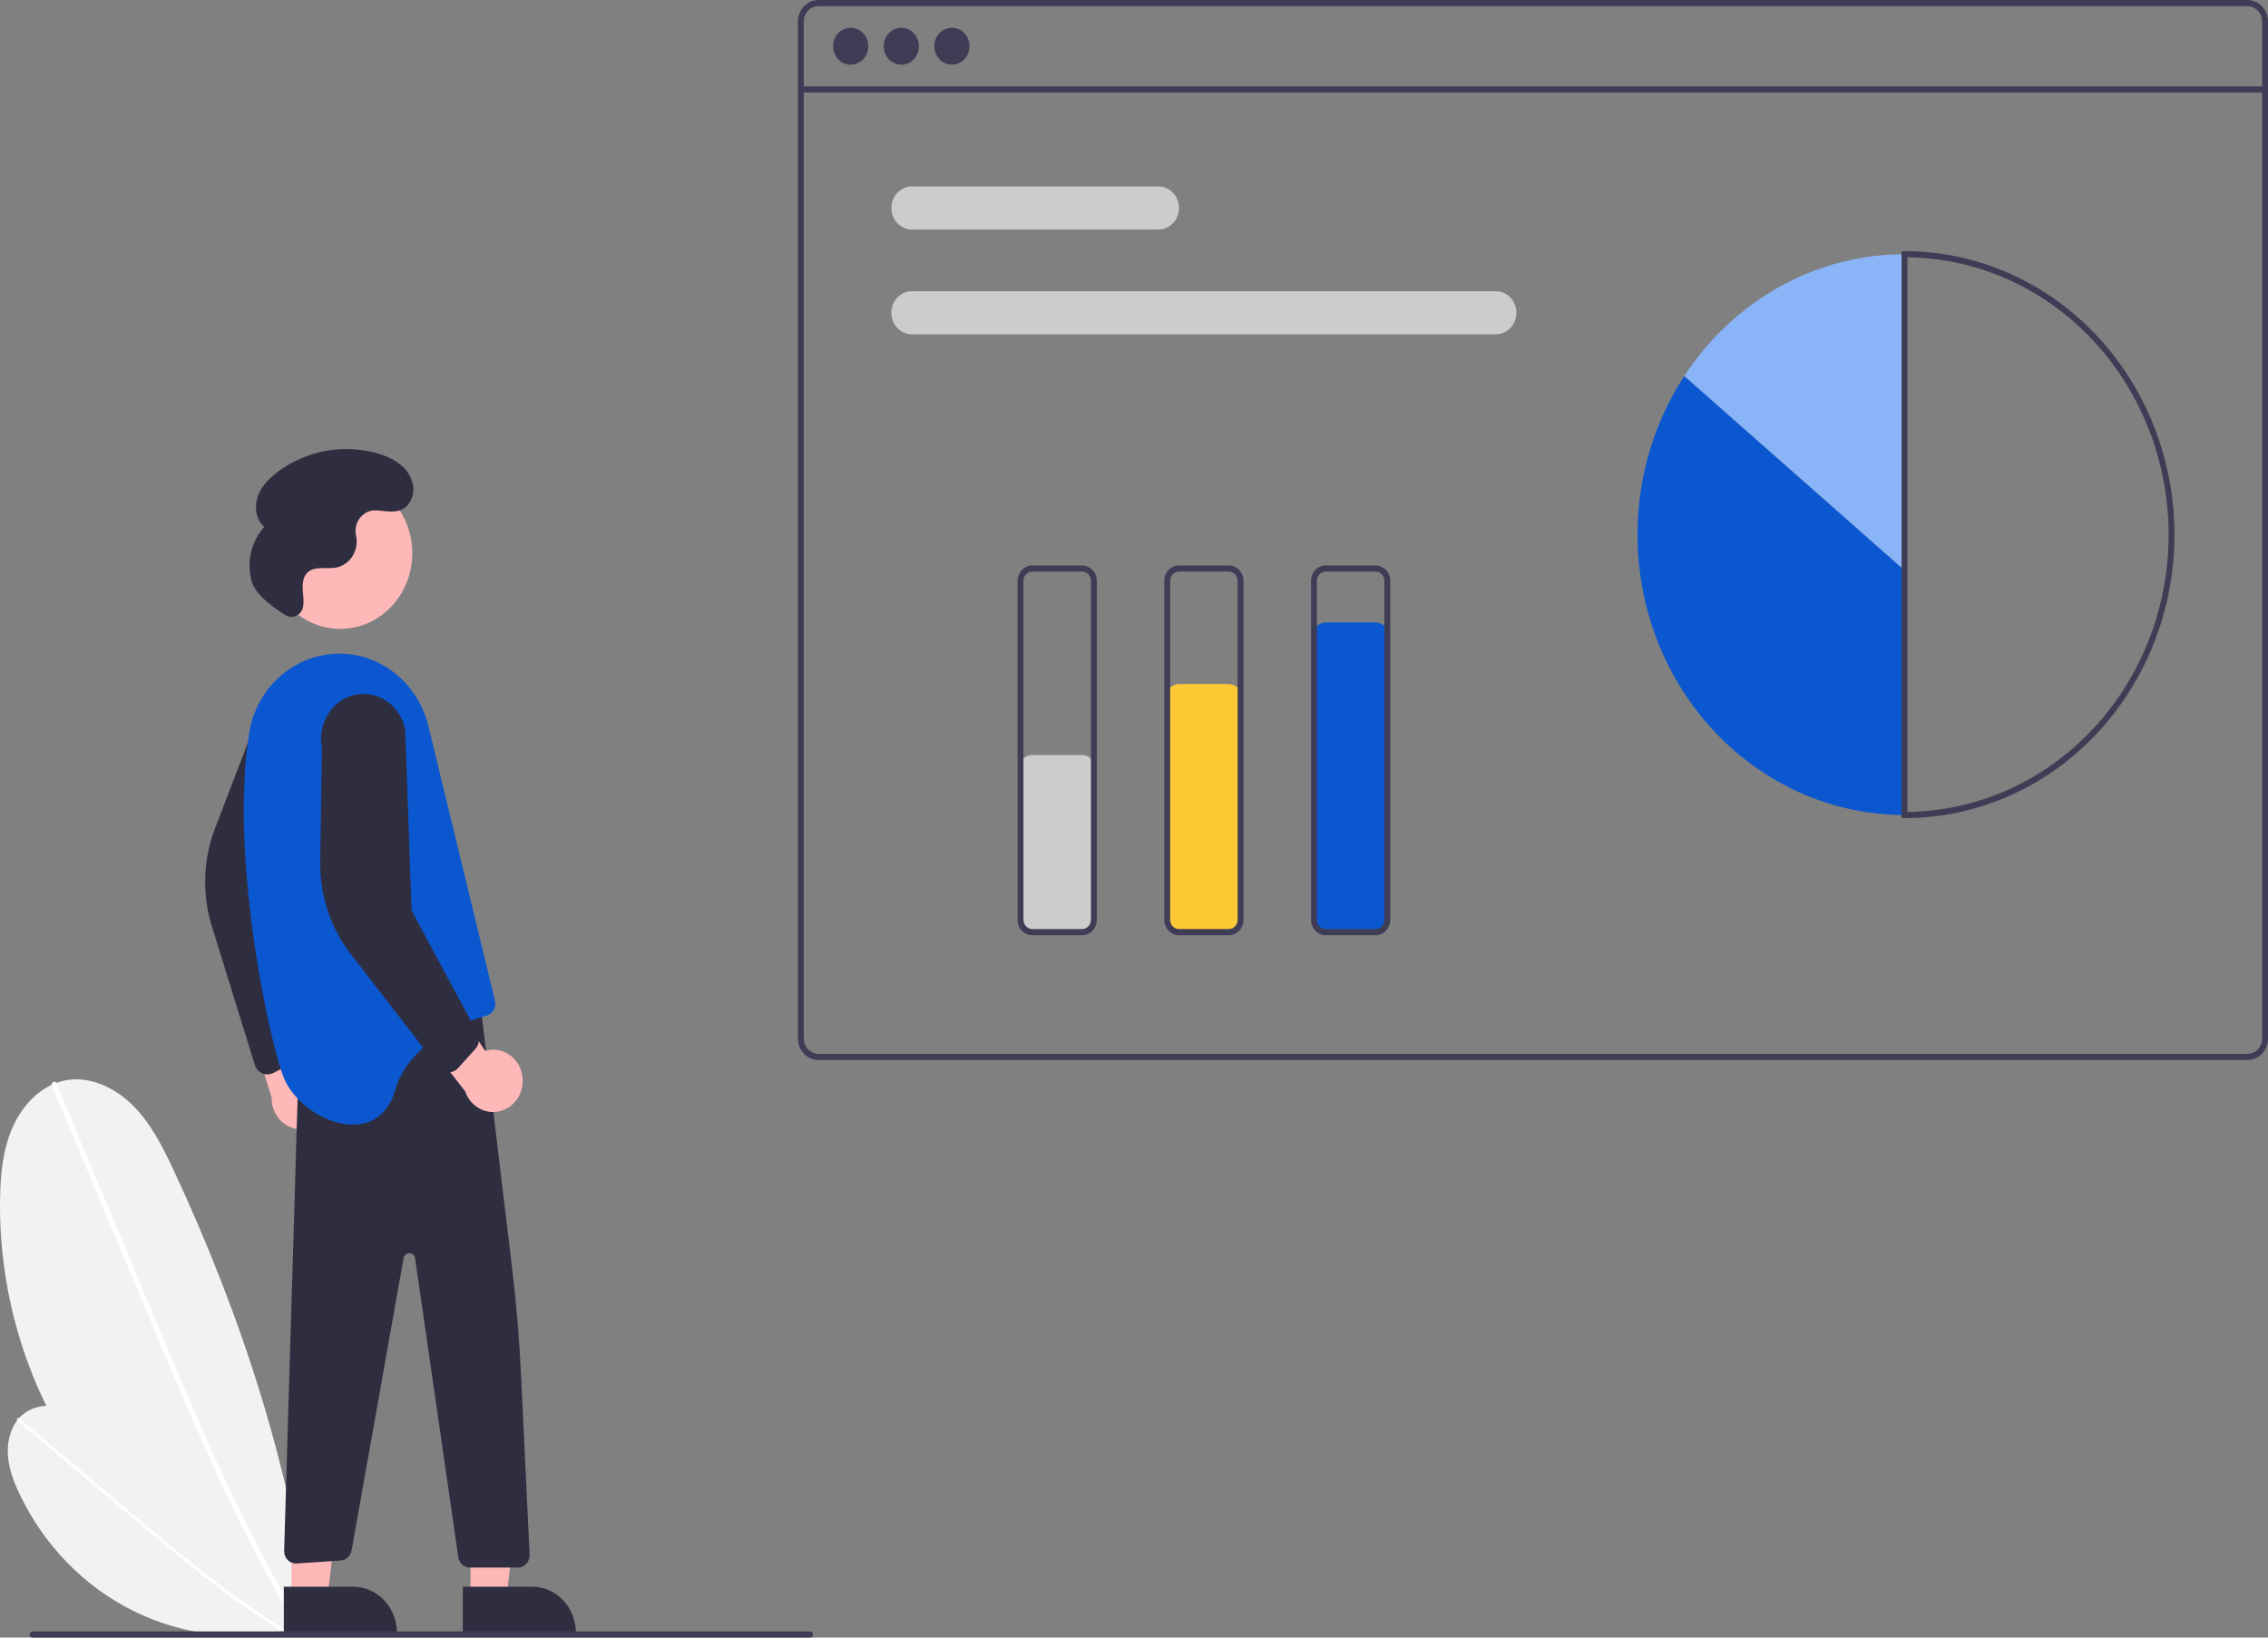 <svg width="306" height="221" viewBox="0 0 306 221" fill="none" xmlns="http://www.w3.org/2000/svg">
<rect x="0" y="0" width="306" height="221" fill="#808080" stroke="none"/>
<g clip-path="url(#clip0_30_1508)">
<path d="M41.994 219.736C29.825 216.409 19.073 208.887 11.459 198.376C3.846 187.866 -0.187 174.974 0.007 161.769C0.055 158.478 0.384 155.119 1.701 152.133C3.018 149.147 5.464 146.565 8.523 145.857C11.862 145.085 15.386 146.664 17.874 149.126C20.362 151.589 21.994 154.839 23.495 158.065C32.537 177.5 39.406 198.353 41.978 219.814L41.994 219.736Z" fill="#F2F2F2"/>
<path d="M7.008 146.506L13.345 161.629L19.682 176.752C21.689 181.542 23.692 186.334 25.766 191.092C27.822 195.808 29.949 200.491 32.218 205.099C34.483 209.7 36.891 214.227 39.504 218.621C39.83 219.168 40.158 219.713 40.49 220.256C40.72 220.632 41.294 220.283 41.063 219.904C38.399 215.543 35.945 211.044 33.643 206.462C31.338 201.875 29.184 197.207 27.11 192.5C25.025 187.769 23.02 183 21.02 178.228C18.915 173.205 16.81 168.183 14.706 163.16L8.369 148.036L7.58 146.154C7.409 145.745 6.838 146.099 7.008 146.506Z" fill="white"/>
<path d="M39.349 219.84C32.176 221.563 24.66 220.707 18.006 217.409C11.352 214.111 5.945 208.561 2.651 201.65C1.831 199.928 1.138 198.091 1.054 196.167C0.971 194.244 1.577 192.209 2.983 190.974C4.519 189.627 6.754 189.447 8.678 190.02C10.603 190.593 12.286 191.818 13.894 193.067C23.583 200.593 32.51 209.472 39.361 219.885L39.349 219.84Z" fill="#F2F2F2"/>
<path d="M2.366 191.741L9.543 197.796L16.72 203.851C18.993 205.769 21.265 207.688 23.565 209.57C25.844 211.436 28.152 213.264 30.514 215.013C32.873 216.76 35.286 218.427 37.773 219.967C38.082 220.159 38.393 220.349 38.705 220.537C38.921 220.667 39.129 220.323 38.912 220.192C36.408 218.683 33.977 217.043 31.605 215.317C29.229 213.589 26.911 211.776 24.625 209.921C22.326 208.056 20.059 206.148 17.794 204.238C15.411 202.227 13.027 200.216 10.643 198.205L3.466 192.15L2.573 191.397C2.379 191.233 2.173 191.578 2.366 191.741Z" fill="white"/>
<path d="M303.23 0H110.424C109.689 0.001 108.985 0.308 108.465 0.854C107.945 1.399 107.653 2.139 107.652 2.911V140.142C107.653 140.913 107.945 141.653 108.465 142.199C108.985 142.745 109.689 143.052 110.424 143.053H303.23C303.965 143.052 304.669 142.745 305.189 142.199C305.709 141.653 306.001 140.913 306.002 140.142V2.911C306.001 2.139 305.709 1.399 305.189 0.854C304.669 0.308 303.965 0.001 303.23 0ZM305.21 140.142C305.21 140.693 305.001 141.222 304.63 141.612C304.259 142.002 303.755 142.221 303.23 142.221H110.424C109.899 142.221 109.395 142.002 109.024 141.612C108.653 141.222 108.444 140.693 108.444 140.142V2.911C108.444 2.36 108.653 1.831 109.024 1.441C109.395 1.051 109.899 0.832 110.424 0.832H303.23C303.755 0.832 304.259 1.051 304.63 1.441C305.001 1.831 305.21 2.36 305.21 2.911V140.142Z" fill="#3F3D56"/>
<path d="M305.604 11.66H108.047V12.492H305.604V11.66Z" fill="#3F3D56"/>
<path d="M114.778 8.732C116.09 8.732 117.153 7.615 117.153 6.237C117.153 4.859 116.09 3.742 114.778 3.742C113.466 3.742 112.402 4.859 112.402 6.237C112.402 7.615 113.466 8.732 114.778 8.732Z" fill="#3F3D56"/>
<path d="M121.606 8.732C122.918 8.732 123.981 7.615 123.981 6.237C123.981 4.859 122.918 3.742 121.606 3.742C120.294 3.742 119.23 4.859 119.23 6.237C119.23 7.615 120.294 8.732 121.606 8.732Z" fill="#3F3D56"/>
<path d="M128.434 8.732C129.746 8.732 130.809 7.615 130.809 6.237C130.809 4.859 129.746 3.742 128.434 3.742C127.122 3.742 126.059 4.859 126.059 6.237C126.059 7.615 127.122 8.732 128.434 8.732Z" fill="#3F3D56"/>
<path d="M156.293 30.98H123.037C122.302 30.98 121.597 30.673 121.077 30.128C120.558 29.582 120.266 28.841 120.266 28.069C120.266 27.297 120.558 26.557 121.077 26.011C121.597 25.465 122.302 25.158 123.037 25.158H156.293C157.028 25.158 157.733 25.465 158.253 26.011C158.773 26.557 159.064 27.297 159.064 28.069C159.064 28.841 158.773 29.582 158.253 30.128C157.733 30.673 157.028 30.98 156.293 30.98Z" fill="#CCCCCC"/>
<path d="M201.822 45.121H123.037C122.302 45.121 121.597 44.814 121.077 44.268C120.558 43.722 120.266 42.982 120.266 42.21C120.266 41.438 120.558 40.697 121.077 40.151C121.597 39.605 122.302 39.299 123.037 39.299H201.822C202.557 39.299 203.262 39.605 203.782 40.151C204.302 40.697 204.594 41.438 204.594 42.21C204.594 42.982 204.302 43.722 203.782 44.268C203.262 44.814 202.557 45.121 201.822 45.121Z" fill="#CCCCCC"/>
<path d="M227.251 50.744C223.539 56.428 221.376 63.068 220.995 69.948C220.613 76.828 222.027 83.688 225.085 89.785C228.143 95.883 232.728 100.988 238.345 104.549C243.963 108.111 250.4 109.993 256.961 109.993V76.958L227.251 50.744Z" fill="#0B57D0"/>
<path d="M256.96 34.309C251.109 34.305 245.345 35.8 240.168 38.663C234.991 41.527 230.557 45.674 227.25 50.744L256.96 76.958V34.309Z" fill="#8AB4F8"/>
<path d="M256.958 110.409H256.562V33.893H256.958C266.618 33.893 275.883 37.923 282.714 45.098C289.544 52.273 293.382 62.004 293.382 72.151C293.382 82.297 289.544 92.029 282.714 99.204C275.883 106.378 266.618 110.409 256.958 110.409ZM257.354 34.727V109.575C266.735 109.466 275.697 105.474 282.293 98.468C288.89 91.461 292.59 82.005 292.59 72.151C292.59 62.297 288.89 52.84 282.293 45.834C275.697 38.827 266.735 34.836 257.354 34.727Z" fill="#3F3D56"/>
<path d="M146 126.002H139.27C138.798 126.002 138.345 125.804 138.011 125.453C137.677 125.103 137.489 124.627 137.488 124.131V103.754C137.489 103.258 137.677 102.782 138.011 102.432C138.345 102.081 138.798 101.883 139.27 101.883H146C146.473 101.883 146.925 102.081 147.259 102.432C147.593 102.782 147.781 103.258 147.782 103.754V124.131C147.781 124.627 147.593 125.103 147.259 125.453C146.925 125.804 146.473 126.002 146 126.002Z" fill="#CCCCCC"/>
<path d="M165.797 126.002H159.067C158.594 126.002 158.142 125.804 157.808 125.454C157.474 125.103 157.286 124.627 157.285 124.131V94.19C157.286 93.694 157.474 93.218 157.808 92.867C158.142 92.516 158.594 92.319 159.067 92.318H165.797C166.269 92.319 166.722 92.516 167.056 92.867C167.39 93.218 167.578 93.694 167.579 94.19V124.131C167.578 124.627 167.39 125.103 167.056 125.454C166.722 125.804 166.269 126.002 165.797 126.002Z" fill="#FCC934"/>
<path d="M185.594 126.003H178.864C178.391 126.002 177.938 125.805 177.604 125.454C177.27 125.103 177.083 124.628 177.082 124.132V85.873C177.083 85.377 177.27 84.901 177.604 84.551C177.938 84.2 178.391 84.002 178.864 84.002H185.594C186.066 84.002 186.519 84.2 186.853 84.551C187.187 84.901 187.375 85.377 187.376 85.873V124.132C187.375 124.628 187.187 125.103 186.853 125.454C186.519 125.805 186.066 126.002 185.594 126.003Z" fill="#0B57D0"/>
<path d="M146.003 126.211H139.273C138.748 126.21 138.245 125.991 137.873 125.601C137.502 125.211 137.294 124.683 137.293 124.131V78.388C137.294 77.837 137.502 77.308 137.873 76.918C138.245 76.528 138.748 76.309 139.273 76.309H146.003C146.528 76.309 147.031 76.528 147.402 76.918C147.773 77.308 147.982 77.837 147.982 78.388V124.131C147.982 124.683 147.773 125.211 147.402 125.601C147.031 125.991 146.528 126.21 146.003 126.211ZM139.273 77.14C138.958 77.141 138.656 77.272 138.433 77.506C138.21 77.74 138.085 78.057 138.085 78.388V124.131C138.085 124.462 138.21 124.779 138.433 125.013C138.656 125.247 138.958 125.379 139.273 125.379H146.003C146.318 125.379 146.62 125.247 146.842 125.013C147.065 124.779 147.19 124.462 147.191 124.131V78.388C147.19 78.057 147.065 77.74 146.842 77.506C146.62 77.272 146.318 77.141 146.003 77.14H139.273Z" fill="#3F3D56"/>
<path d="M165.796 126.211H159.065C158.541 126.21 158.038 125.991 157.666 125.601C157.295 125.211 157.087 124.683 157.086 124.131V78.388C157.087 77.837 157.295 77.308 157.666 76.918C158.038 76.528 158.541 76.309 159.065 76.309H165.796C166.321 76.309 166.824 76.528 167.195 76.918C167.566 77.308 167.775 77.837 167.775 78.388V124.131C167.775 124.683 167.566 125.211 167.195 125.601C166.824 125.991 166.321 126.21 165.796 126.211ZM159.065 77.14C158.751 77.141 158.449 77.272 158.226 77.506C158.003 77.74 157.878 78.057 157.878 78.388V124.131C157.878 124.462 158.003 124.779 158.226 125.013C158.449 125.247 158.751 125.379 159.065 125.379H165.796C166.111 125.379 166.413 125.247 166.635 125.013C166.858 124.779 166.983 124.462 166.984 124.131V78.388C166.983 78.057 166.858 77.74 166.635 77.506C166.413 77.272 166.111 77.141 165.796 77.14H159.065Z" fill="#3F3D56"/>
<path d="M185.593 126.211H178.862C178.338 126.21 177.834 125.991 177.463 125.601C177.092 125.211 176.883 124.683 176.883 124.131V78.388C176.883 77.837 177.092 77.308 177.463 76.918C177.834 76.528 178.338 76.309 178.862 76.309H185.593C186.118 76.309 186.621 76.528 186.992 76.918C187.363 77.308 187.572 77.837 187.572 78.388V124.131C187.572 124.683 187.363 125.211 186.992 125.601C186.621 125.991 186.118 126.21 185.593 126.211ZM178.862 77.14C178.547 77.141 178.246 77.272 178.023 77.506C177.8 77.74 177.675 78.057 177.675 78.388V124.131C177.675 124.462 177.8 124.779 178.023 125.013C178.246 125.247 178.547 125.379 178.862 125.379H185.593C185.908 125.379 186.21 125.247 186.432 125.013C186.655 124.779 186.78 124.462 186.78 124.131V78.388C186.78 78.057 186.655 77.74 186.432 77.506C186.21 77.272 185.908 77.141 185.593 77.14H178.862Z" fill="#3F3D56"/>
<path d="M44.514 149.291C44.668 148.701 44.697 148.084 44.599 147.481C44.501 146.878 44.278 146.306 43.947 145.803C43.615 145.301 43.182 144.881 42.68 144.573C42.177 144.265 41.616 144.077 41.036 144.021L37.632 129.598L32.648 135.275L36.646 148.102C36.621 149.131 36.957 150.133 37.59 150.92C38.222 151.706 39.107 152.221 40.077 152.368C41.047 152.514 42.034 152.282 42.852 151.715C43.67 151.148 44.261 150.285 44.514 149.291Z" fill="#FFB8B8"/>
<path d="M35.385 144.856C35.154 144.755 34.945 144.604 34.774 144.412C34.602 144.221 34.471 143.994 34.388 143.746L28.704 125.374C27.236 120.962 27.343 116.139 29.006 111.803L34.485 97.516C34.608 96.735 34.877 95.987 35.276 95.314C35.675 94.642 36.196 94.058 36.809 93.597C37.422 93.137 38.116 92.807 38.851 92.628C39.586 92.45 40.347 92.424 41.091 92.555C41.835 92.685 42.547 92.968 43.187 93.388C43.827 93.807 44.382 94.355 44.819 95C45.258 95.645 45.57 96.374 45.74 97.146C45.909 97.918 45.932 98.717 45.807 99.499L38.249 122.602L40.895 141.415C40.93 141.798 40.852 142.183 40.672 142.518C40.492 142.853 40.219 143.121 39.889 143.288L36.837 144.818C36.51 144.981 36.142 145.037 35.785 144.976C35.647 144.952 35.513 144.912 35.385 144.856Z" fill="#2F2E41"/>
<path d="M63.481 215.595L68.335 215.594L70.644 195.93L63.48 195.93L63.481 215.595Z" fill="#FFB8B8"/>
<path d="M77.695 220.328L62.441 220.329L62.441 214.138L71.801 214.138C73.364 214.138 74.864 214.79 75.969 215.951C77.074 217.112 77.695 218.686 77.695 220.328Z" fill="#2F2E41"/>
<path d="M39.329 215.595L44.183 215.594L46.492 195.93L39.328 195.93L39.329 215.595Z" fill="#FFB8B8"/>
<path d="M53.547 220.328L38.292 220.329L38.292 214.138L47.653 214.138C49.216 214.138 50.715 214.79 51.82 215.951C52.926 217.112 53.547 218.686 53.547 220.328Z" fill="#2F2E41"/>
<path d="M64.808 135.447L69.074 170.955C69.661 175.837 70.071 180.736 70.305 185.654L71.455 209.801C71.466 210.027 71.433 210.252 71.358 210.463C71.283 210.674 71.168 210.868 71.021 211.031C70.873 211.194 70.695 211.324 70.497 211.413C70.3 211.502 70.088 211.548 69.873 211.548H63.398C63.019 211.548 62.653 211.405 62.365 211.146C62.078 210.887 61.889 210.528 61.832 210.134L56.008 169.833C55.98 169.638 55.887 169.461 55.746 169.331C55.606 169.202 55.426 169.129 55.239 169.126C55.052 169.122 54.869 169.189 54.724 169.313C54.58 169.437 54.481 169.612 54.447 169.805L47.431 209.276C47.361 209.631 47.184 209.952 46.925 210.191C46.665 210.43 46.339 210.574 45.995 210.6L40.035 210.997C39.814 211.014 39.592 210.982 39.383 210.903C39.174 210.824 38.983 210.7 38.823 210.539C38.663 210.378 38.537 210.183 38.453 209.967C38.37 209.751 38.33 209.519 38.337 209.286L40.261 144.596L64.808 135.447Z" fill="#2F2E41"/>
<path d="M45.904 84.871C51.274 84.871 55.627 80.298 55.627 74.657C55.627 69.016 51.274 64.443 45.904 64.443C40.533 64.443 36.18 69.016 36.18 74.657C36.18 80.298 40.533 84.871 45.904 84.871Z" fill="#FFB8B8"/>
<path d="M38.282 145.428C40.658 151.25 50.951 155.408 53.327 147.091C55.164 140.662 62.441 137.959 65.651 137.065C66.055 136.952 66.4 136.677 66.612 136.299C66.824 135.92 66.886 135.47 66.784 135.044L57.808 98.013C57.286 95.856 56.245 93.875 54.785 92.262C53.325 90.648 51.495 89.456 49.471 88.797C42.337 86.477 34.814 91.255 33.607 98.994C33.277 101.164 33.067 103.352 32.977 105.548C32.233 121.887 36.718 141.594 38.282 145.428Z" fill="#0B57D0"/>
<path d="M70.506 145.417C70.448 144.809 70.263 144.221 69.965 143.696C69.668 143.171 69.264 142.72 68.782 142.377C68.301 142.033 67.754 141.805 67.179 141.707C66.605 141.61 66.017 141.646 65.457 141.813L57.344 129.639L54.637 136.818L62.756 147.278C63.086 148.248 63.742 149.056 64.601 149.551C65.461 150.046 66.463 150.193 67.418 149.963C68.373 149.734 69.215 149.144 69.784 148.306C70.353 147.468 70.61 146.44 70.506 145.417Z" fill="#FFB8B8"/>
<path d="M60.468 144.725C60.218 144.718 59.972 144.655 59.747 144.541C59.521 144.428 59.321 144.266 59.158 144.065L47.568 129.068C44.687 125.504 43.137 120.963 43.205 116.289L43.429 100.889C43.277 100.113 43.272 99.314 43.414 98.536C43.556 97.758 43.843 97.018 44.257 96.356C44.672 95.695 45.207 95.126 45.831 94.682C46.456 94.238 47.157 93.927 47.895 93.768C48.634 93.608 49.395 93.604 50.136 93.753C50.876 93.903 51.581 94.205 52.21 94.641C52.84 95.077 53.381 95.639 53.804 96.295C54.226 96.951 54.521 97.688 54.673 98.464L55.526 122.877L64.433 139.433C64.597 139.777 64.656 140.166 64.603 140.546C64.549 140.927 64.386 141.281 64.135 141.561L61.811 144.14C61.561 144.417 61.238 144.607 60.883 144.685C60.747 144.716 60.608 144.729 60.468 144.725Z" fill="#2F2E41"/>
<path d="M38.525 83.012C38.734 83.142 38.969 83.22 39.212 83.24C39.455 83.26 39.699 83.22 39.925 83.125C40.151 83.03 40.353 82.881 40.515 82.691C40.678 82.501 40.796 82.273 40.862 82.027L40.867 82.004C41.044 81.229 40.897 80.419 40.847 79.624C40.796 78.829 40.87 77.955 41.386 77.37C42.347 76.28 44.057 76.858 45.447 76.582C46.261 76.391 46.981 75.896 47.472 75.187C47.964 74.479 48.192 73.607 48.115 72.735C48.096 72.569 48.065 72.404 48.03 72.238C47.943 71.819 47.95 71.385 48.05 70.969C48.149 70.553 48.34 70.167 48.605 69.842C48.871 69.516 49.205 69.26 49.581 69.092C49.957 68.925 50.365 68.852 50.772 68.878C52.177 68.962 53.693 69.409 54.855 68.316C55.282 67.885 55.577 67.332 55.706 66.725C55.834 66.119 55.79 65.486 55.578 64.906C54.915 62.894 53.039 61.84 51.183 61.261C48.888 60.565 46.473 60.414 44.115 60.821C41.757 61.227 39.515 62.18 37.552 63.611C36.38 64.479 35.285 65.569 34.785 66.982C34.285 68.394 34.526 70.175 35.653 71.108C34.78 72.079 34.165 73.274 33.87 74.574C33.575 75.874 33.61 77.232 33.972 78.513C34.529 80.396 37.185 82.202 38.525 83.012Z" fill="#2F2E41"/>
<path d="M109.311 221H4.396C4.291 221 4.19 220.956 4.116 220.878C4.042 220.8 4 220.694 4 220.584C4 220.474 4.042 220.368 4.116 220.29C4.19 220.212 4.291 220.168 4.396 220.168H109.311C109.416 220.168 109.517 220.212 109.591 220.29C109.665 220.368 109.707 220.474 109.707 220.584C109.707 220.694 109.665 220.8 109.591 220.878C109.517 220.956 109.416 221 109.311 221Z" fill="#3F3D56"/>
</g>
<defs>
<clipPath id="clip0_30_1508">
<rect width="306" height="221" fill="white"/>
</clipPath>
</defs>
</svg>

